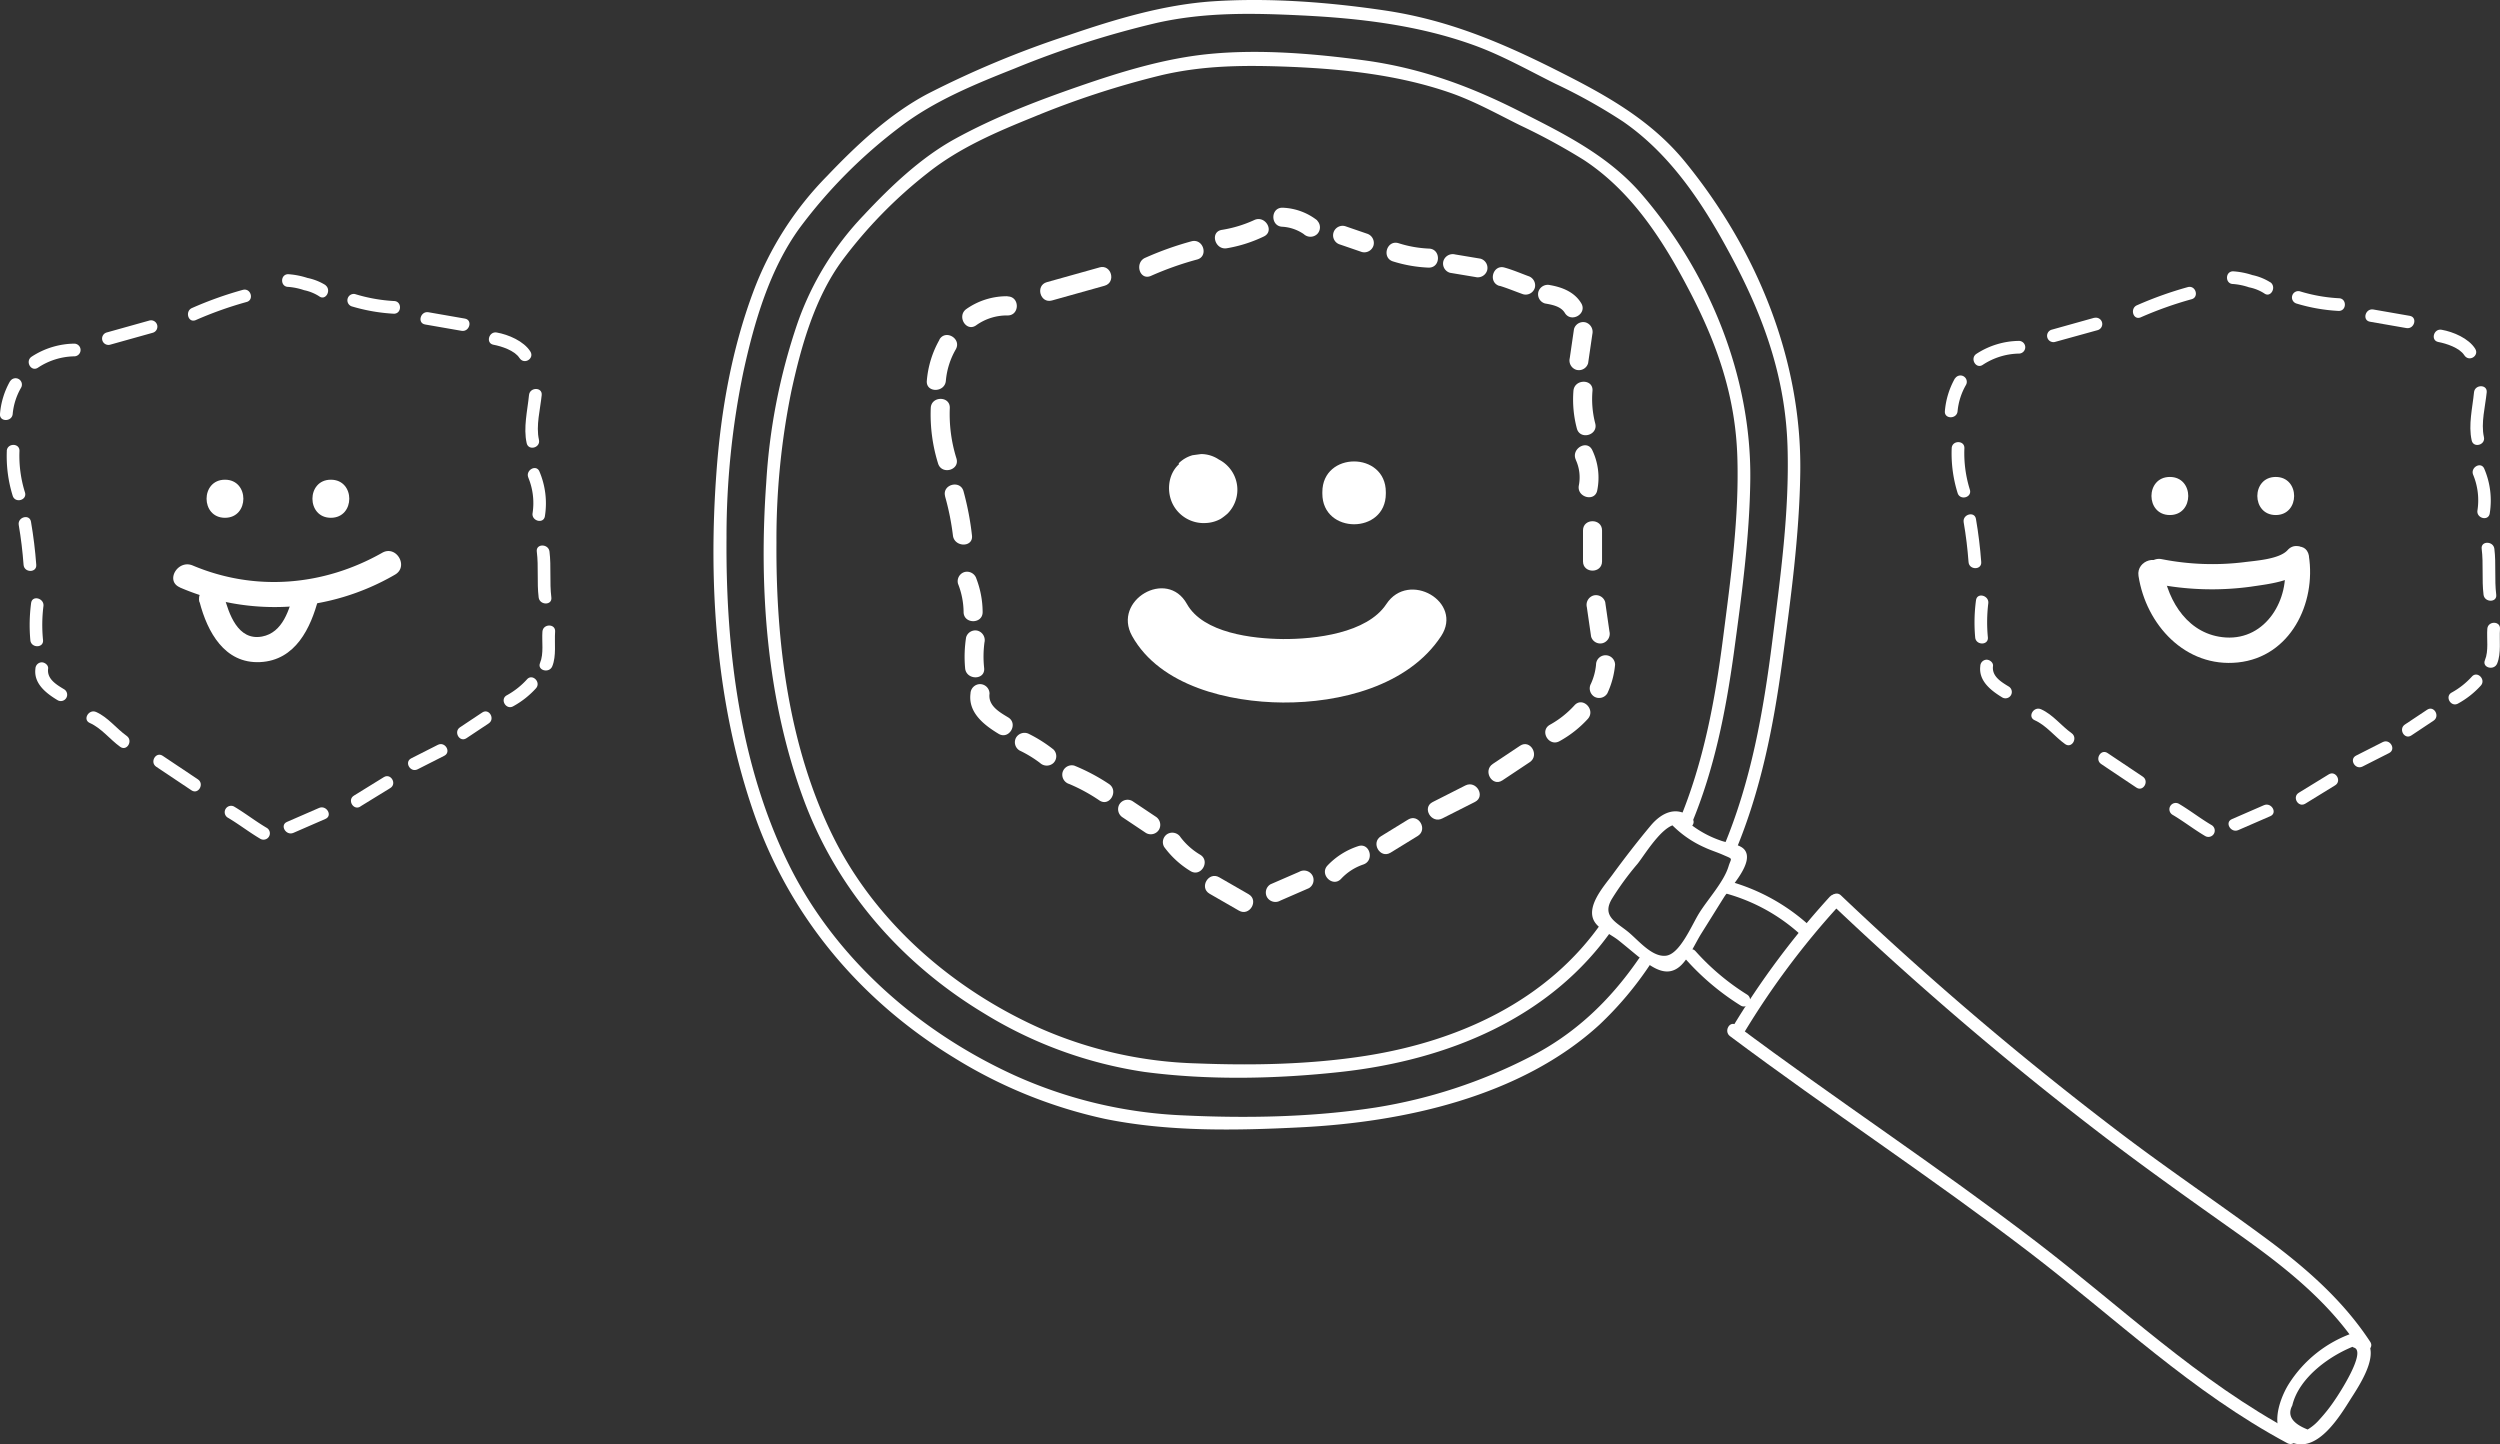 <svg xmlns="http://www.w3.org/2000/svg" viewBox="0 0 590.73 341.29"><rect x="0" y="0" width="590.73" height="341.29" fill="#333333" stroke="none"/><defs><style>.cls-1{fill:#fff;}</style></defs><title>smoelenboek</title><g id="Layer_2" data-name="Layer 2"><g id="Layer_1-2" data-name="Layer 1"><path class="cls-1" d="M57.42,68.48a87.49,87.49,0,0,0-12,4.28c-1.77.7-1,3.61.8,2.89a89.19,89.19,0,0,1,12-4.28c1.88-.44,1.09-3.34-.79-2.89Z"/><path class="cls-1" d="M35.33,75.73,25.18,78.57a1.5,1.5,0,0,0,.8,2.89l10.15-2.84a1.5,1.5,0,0,0-.8-2.89Z"/><path class="cls-1" d="M17.49,81.2a18.81,18.81,0,0,0-10,3.07C5.85,85.35,7.35,88,9,86.86a16,16,0,0,1,8.54-2.66,1.5,1.5,0,0,0,0-3Z"/><path class="cls-1" d="M2.38,90.07A18.73,18.73,0,0,0,0,97.81c-.17,1.92,2.83,1.91,3,0a15.11,15.11,0,0,1,2-6.23,1.5,1.5,0,0,0-2.59-1.51Z"/><path class="cls-1" d="M1.61,106.57A31.55,31.55,0,0,0,3,117.15c.57,1.84,3.47,1.06,2.9-.8a28.93,28.93,0,0,1-1.3-9.78c.08-1.93-2.92-1.92-3,0Z"/><path class="cls-1" d="M4.43,124.06c.53,3.11.91,6.26,1.14,9.4.14,1.92,3.15,1.93,3,0-.25-3.41-.67-6.82-1.25-10.19-.33-1.9-3.22-1.1-2.89.79Z"/><path class="cls-1" d="M7.36,142.43a39.52,39.52,0,0,0-.19,8.83c.16,1.91,3.16,1.93,3,0a35.94,35.94,0,0,1,.09-8c.27-1.89-2.62-2.71-2.9-.8Z"/><path class="cls-1" d="M8.37,158c-.45,3.53,2.56,5.84,5.24,7.45a1.5,1.5,0,0,0,1.52-2.59c-1.82-1.1-4.07-2.43-3.76-4.86.11-.81-.76-1.49-1.5-1.5a1.54,1.54,0,0,0-1.5,1.5Z"/><path class="cls-1" d="M21.21,170.83c2.79,1.24,4.76,3.9,7.21,5.65,1.58,1.12,3.08-1.48,1.52-2.59-2.47-1.76-4.4-4.39-7.22-5.65-1.74-.78-3.27,1.81-1.51,2.59Z"/><path class="cls-1" d="M85.15,190.56l7.06-4.34c1.65-1,.14-3.61-1.51-2.59L83.63,188c-1.64,1-.13,3.61,1.52,2.59Z"/><path class="cls-1" d="M98.68,181.78l6.29-3.19c1.73-.87.21-3.46-1.51-2.59l-6.29,3.19c-1.72.87-.21,3.46,1.51,2.59Z"/><path class="cls-1" d="M110.21,174.44l5.26-3.5c1.6-1.06.1-3.66-1.51-2.59l-5.26,3.5c-1.6,1.06-.1,3.66,1.51,2.59Z"/><path class="cls-1" d="M121.26,166.89a20.66,20.66,0,0,0,5.38-4.24c1.28-1.44-.84-3.57-2.12-2.12a18.4,18.4,0,0,1-4.78,3.77c-1.68.94-.17,3.54,1.52,2.59Z"/><path class="cls-1" d="M130.5,157.44c1-2.46.48-5.59.67-8.19.14-1.93-2.86-1.92-3,0-.17,2.34.36,5.19-.56,7.39-.75,1.78,2.16,2.56,2.89.8Z"/><path class="cls-1" d="M130.28,141.17c-.45-3.59,0-7.25-.44-10.84-.23-1.89-3.24-1.92-3,0,.45,3.59,0,7.25.44,10.84.24,1.89,3.24,1.92,3,0Z"/><path class="cls-1" d="M125.32,83.06c-1.55-2.46-5.18-4-7.93-4.49-1.88-.36-2.69,2.54-.79,2.89s5,1.36,6.13,3.11,3.62.13,2.59-1.51Z"/><path class="cls-1" d="M109.85,75.28l-8.61-1.5c-1.89-.33-2.7,2.56-.8,2.89l8.62,1.5c1.88.33,2.7-2.56.79-2.89Z"/><path class="cls-1" d="M93.08,71.13a38.57,38.57,0,0,1-9.21-1.65,1.51,1.51,0,0,0-.8,2.9,42.62,42.62,0,0,0,10,1.75c1.93,0,1.93-3,0-3Z"/><path class="cls-1" d="M76.92,67.37a12.93,12.93,0,0,0-4.26-1.69,18.71,18.71,0,0,0-4.55-.89c-1.93,0-1.93,3,0,3a15.08,15.08,0,0,1,3.75.78A10.56,10.56,0,0,1,75.4,70c1.53,1.18,3-1.43,1.52-2.59Z"/><path class="cls-1" d="M124.85,112.89a15.77,15.77,0,0,1,1,8.32c-.34,1.88,2.55,2.69,2.9.8a19.25,19.25,0,0,0-1.3-10.63c-.78-1.76-3.37-.24-2.59,1.51Z"/><path class="cls-1" d="M125,93.35c-.36,3.66-1.37,7.71-.55,11.37.43,1.88,3.32,1.08,2.9-.8-.75-3.31.32-7.24.65-10.57.19-1.92-2.81-1.91-3,0Z"/><path class="cls-1" d="M36.92,181.18l8.33,5.57c1.61,1.08,3.11-1.52,1.52-2.59l-8.33-5.57c-1.61-1.08-3.12,1.52-1.52,2.59Z"/><path class="cls-1" d="M53.75,193.16c2.68,1.57,5.13,3.5,7.81,5.07a1.5,1.5,0,0,0,1.51-2.59c-2.68-1.57-5.13-3.5-7.8-5.08a1.51,1.51,0,0,0-1.52,2.6Z"/><path class="cls-1" d="M69.33,196.8l7.58-3.3c1.76-.77.24-3.35-1.52-2.59l-7.58,3.3c-1.76.76-.24,3.35,1.52,2.59Z"/><path class="cls-1" d="M78.18,122.35c5.8,0,5.81-9,0-9s-5.8,9,0,9Z"/><path class="cls-1" d="M53.16,122.35c5.79,0,5.8-9,0-9s-5.8,9,0,9Z"/><path class="cls-1" d="M296.36,52a29.35,29.35,0,0,1-7.66,2.32c-2.85.47-1.64,4.81,1.19,4.34a32.76,32.76,0,0,0,8.74-2.78c2.62-1.23.34-5.11-2.27-3.88Z"/><path class="cls-1" d="M281.6,57a75.27,75.27,0,0,0-10.91,3.88c-2.65,1.06-1.5,5.42,1.2,4.34a75.58,75.58,0,0,1,10.9-3.88c2.82-.66,1.63-5-1.19-4.34Z"/><path class="cls-1" d="M259.84,63.18l-12.47,3.49c-2.78.77-1.6,5.12,1.2,4.33L261,67.52c2.79-.78,1.61-5.12-1.19-4.34Z"/><path class="cls-1" d="M238.09,70a16.61,16.61,0,0,0-9.72,3c-2.36,1.64-.11,5.54,2.27,3.88a12.44,12.44,0,0,1,7.45-2.34c2.9,0,2.9-4.47,0-4.5Z"/><path class="cls-1" d="M222,80.26a23.47,23.47,0,0,0-3,9.71c-.25,2.88,4.25,2.87,4.5,0a17.94,17.94,0,0,1,2.35-7.43c1.42-2.53-2.46-4.8-3.89-2.28Z"/><path class="cls-1" d="M219.93,96.42a39,39,0,0,0,1.73,13.1c.85,2.76,5.2,1.58,4.34-1.2a35,35,0,0,1-1.57-11.9c.11-2.89-4.39-2.89-4.5,0Z"/><path class="cls-1" d="M223.31,117.28a60.86,60.86,0,0,1,1.86,9.25c.34,2.84,4.84,2.88,4.5,0a67.66,67.66,0,0,0-2-10.45c-.77-2.78-5.12-1.6-4.34,1.2Z"/><path class="cls-1" d="M226.37,137.93a18.66,18.66,0,0,1,1.32,6.68c0,2.89,4.53,2.9,4.5,0a22.39,22.39,0,0,0-1.48-7.88,2.32,2.32,0,0,0-2.77-1.57,2.27,2.27,0,0,0-1.57,2.77Z"/><path class="cls-1" d="M228.28,150.61a30.07,30.07,0,0,0-.23,7.28c.25,2.86,4.76,2.89,4.5,0a25.24,25.24,0,0,1,.07-6.08,2.33,2.33,0,0,0-1.57-2.77,2.26,2.26,0,0,0-2.77,1.57Z"/><path class="cls-1" d="M229.32,163.9c-.58,4.48,3.23,7.44,6.63,9.49,2.49,1.5,4.75-2.39,2.27-3.88-2.11-1.27-4.77-2.78-4.4-5.61a2.27,2.27,0,0,0-2.25-2.25,2.29,2.29,0,0,0-2.25,2.25Z"/><path class="cls-1" d="M252.65,185.25a40.9,40.9,0,0,1,7.12,3.88c2.4,1.63,4.66-2.27,2.27-3.88a46.17,46.17,0,0,0-8.19-4.34,2.27,2.27,0,0,0-2.77,1.57,2.3,2.3,0,0,0,1.57,2.77Z"/><path class="cls-1" d="M275.08,200.12a21.57,21.57,0,0,0,6.24,5.72c2.48,1.5,4.75-2.39,2.27-3.88a16.14,16.14,0,0,1-4.63-4.12,2.31,2.31,0,0,0-3.07-.8,2.27,2.27,0,0,0-.81,3.08Z"/><path class="cls-1" d="M328.58,201.48l6.41-3.94c2.46-1.51.21-5.4-2.27-3.88l-6.41,3.94c-2.47,1.51-.21,5.4,2.27,3.88Z"/><path class="cls-1" d="M340.79,193.4l7.73-3.91c2.58-1.31.31-5.2-2.27-3.89l-7.73,3.92c-2.58,1.3-.31,5.19,2.27,3.88Z"/><path class="cls-1" d="M355,184.4l6.46-4.3c2.4-1.6.14-5.5-2.28-3.89l-6.45,4.3c-2.4,1.6-.15,5.5,2.27,3.89Z"/><path class="cls-1" d="M368.51,175.13a26.11,26.11,0,0,0,6.69-5.27c1.91-2.17-1.26-5.36-3.18-3.18a22.65,22.65,0,0,1-5.78,4.57c-2.53,1.41-.27,5.3,2.27,3.88Z"/><path class="cls-1" d="M379.81,163.82a20.26,20.26,0,0,0,1.82-6.74,2.25,2.25,0,0,0-4.5,0,13.92,13.92,0,0,1-1.2,4.47,2.31,2.31,0,0,0,.81,3.08,2.27,2.27,0,0,0,3.07-.81Z"/><path class="cls-1" d="M380.3,149.21l-1-6.93a2.27,2.27,0,0,0-2.77-1.57,2.31,2.31,0,0,0-1.57,2.77l1,6.92a2.25,2.25,0,0,0,2.76,1.57,2.31,2.31,0,0,0,1.58-2.76Z"/><path class="cls-1" d="M375.26,85.82l1-6.87a2.35,2.35,0,0,0-1.58-2.77,2.26,2.26,0,0,0-2.76,1.58l-1,6.87a2.31,2.31,0,0,0,1.57,2.76,2.27,2.27,0,0,0,2.77-1.57Z"/><path class="cls-1" d="M373.63,71.65c-1.58-2.63-4.44-3.77-7.35-4.28a2.32,2.32,0,0,0-2.77,1.57,2.27,2.27,0,0,0,1.57,2.77c1.66.29,3.73.66,4.67,2.22,1.49,2.47,5.38.21,3.88-2.28Z"/><path class="cls-1" d="M349.83,61.12l-6-1a2.31,2.31,0,0,0-2.77,1.57,2.27,2.27,0,0,0,1.57,2.77l6,1a2.31,2.31,0,0,0,2.77-1.57,2.27,2.27,0,0,0-1.57-2.77Z"/><path class="cls-1" d="M337.61,58.74a27.51,27.51,0,0,1-7.19-1.29c-2.79-.79-4,3.55-1.2,4.34a32.38,32.38,0,0,0,8.39,1.45c2.89,0,2.89-4.46,0-4.5Z"/><path class="cls-1" d="M323,55.21l-5.15-1.77a2.25,2.25,0,0,0-1.2,4.34l5.15,1.77A2.27,2.27,0,0,0,324.55,58,2.3,2.3,0,0,0,323,55.21Z"/><path class="cls-1" d="M311.26,52.08a14.11,14.11,0,0,0-8.2-3c-2.9-.05-2.9,4.45,0,4.5a10,10,0,0,1,5,1.73,2.32,2.32,0,0,0,3.18,0,2.26,2.26,0,0,0,0-3.18Z"/><path class="cls-1" d="M372.36,108.69a9.88,9.88,0,0,1,.71,6c-.55,2.83,3.78,4,4.34,1.2a15.12,15.12,0,0,0-1.16-9.51c-1.22-2.63-5.1-.34-3.89,2.27Z"/><path class="cls-1" d="M378.55,132.66v-7.33c0-2.89-4.5-2.9-4.5,0v7.33c0,2.9,4.5,2.9,4.5,0Z"/><path class="cls-1" d="M371.79,92.36a26.64,26.64,0,0,0,.81,8.89c.74,2.79,5.08,1.61,4.34-1.2a22.89,22.89,0,0,1-.65-7.69c.23-2.88-4.27-2.87-4.5,0Z"/><path class="cls-1" d="M240.92,177.34a27.69,27.69,0,0,1,4.83,2.94,2.33,2.33,0,0,0,3.18,0,2.25,2.25,0,0,0,0-3.18,32.79,32.79,0,0,0-5.74-3.65,2.32,2.32,0,0,0-3.08.81,2.27,2.27,0,0,0,.81,3.08Z"/><path class="cls-1" d="M265.3,193.16l5.49,3.67a2.27,2.27,0,0,0,3.08-.8,2.3,2.3,0,0,0-.81-3.08l-5.49-3.67a2.27,2.27,0,0,0-3.08.8,2.3,2.3,0,0,0,.81,3.08Z"/><path class="cls-1" d="M285.81,211.18l6.95,4c2.51,1.44,4.78-2.44,2.27-3.89l-6.95-4c-2.51-1.44-4.78,2.44-2.27,3.89Z"/><path class="cls-1" d="M302.5,212.82l6.78-2.95a2.25,2.25,0,0,0,.8-3.07A2.29,2.29,0,0,0,307,206l-6.79,2.95a2.27,2.27,0,0,0-.8,3.08,2.3,2.3,0,0,0,3.08.8Z"/><path class="cls-1" d="M316.88,207.67a12.74,12.74,0,0,1,5.24-3.39c2.74-.91,1.56-5.26-1.19-4.34a17.46,17.46,0,0,0-7.23,4.55c-2,2.1,1.19,5.29,3.18,3.18Z"/><path class="cls-1" d="M354.33,67.53c1.89.57,3.72,1.35,5.57,2A2.26,2.26,0,0,0,362.67,68a2.3,2.3,0,0,0-1.57-2.77c-1.85-.69-3.68-1.47-5.57-2-2.78-.83-4,3.51-1.2,4.34Z"/><path class="cls-1" d="M267.5,150.27c6.63,11.9,23,15.65,35.64,15.73,13.41.09,29.6-3.86,37.38-15.68,5.32-8.09-7.66-15.61-12.95-7.57-4.54,6.9-16.92,8.31-24.43,8.25-7.08-.06-18.84-1.39-22.69-8.3-4.69-8.44-17.65-.88-12.95,7.57Z"/><path class="cls-1" d="M278.61,109.67c-2.72,2.43-3.05,6.82-1.27,9.87a8.21,8.21,0,0,0,9.18,3.79l-2,.26a7.88,7.88,0,0,0,3.94-1,13.35,13.35,0,0,0,1.63-1.26,8,8,0,0,0,0-11.21,8,8,0,0,0-1.62-1.28c-1.53-.89-2.2-.83-3.94-1.06a5.66,5.66,0,0,0-2.89.65,5.51,5.51,0,0,0-2.41,1.55,8.36,8.36,0,0,0-2.2,5.3,7.6,7.6,0,0,0,2.2,5.3l1.52,1.18a7.5,7.5,0,0,0,3.78,1h.08l-2-.27.07,0-1.79-.75.06,0-1.52-1.17,0,0-1.17-1.51,0,.06-.76-1.79a.75.75,0,0,1,0,.16l-.27-2a.49.49,0,0,1,0,.17l.27-2a.33.33,0,0,1-.05.15l.76-1.79,0,.07,1.17-1.52-.05,0,1.52-1.17-.06,0,1.79-.76-.07,0,2-.27a12.19,12.19,0,0,0-2.17.3l2-.27h-.1l2,.26a.37.37,0,0,1-.18,0l1.79.76a.57.57,0,0,1-.16-.11l1.52,1.18a.93.93,0,0,1-.13-.15l1.17,1.52a.56.56,0,0,1-.09-.17l.75,1.79a1.33,1.33,0,0,1-.05-.19l.27,2a.6.6,0,0,1,0-.19l-.26,2,0-.09-.76,1.79a.54.54,0,0,1,.1-.16l-1.18,1.52.08-.07a5.54,5.54,0,0,0,1.55-2.41,6.75,6.75,0,0,0,0-5.78,5.6,5.6,0,0,0-1.55-2.41,7.56,7.56,0,0,0-5.3-2.2l-2,.27a7.55,7.55,0,0,0-3.31,1.93Z"/><path class="cls-1" d="M312.46,116.28v.36c0,9.65,15,9.66,15,0v-.36c0-9.65-15-9.67-15,0v.36c0,9.65,15,9.66,15,0v-.36c0-9.65-15-9.67-15,0Z"/><path class="cls-1" d="M399.69,194.69c5.39-12.9,8.09-26.56,10-40.36,1.84-13.56,3.73-27.32,3.89-41,.29-24.41-9.74-48.95-25.68-67.45-7.86-9.11-18.24-14.22-28.78-19.56-11.72-5.94-23.21-10.16-36.3-12-11.9-1.62-24.85-2.73-36.83-1.59-10.6,1-21,4.19-31.07,7.68s-20,7.32-29.25,12.4c-8.13,4.47-15.25,11.28-21.54,18A70.4,70.4,0,0,0,188.43,76.4,142,142,0,0,0,181.06,114c-1.79,24.94.1,51.22,8.81,74.84,7.91,21.41,23.08,38.79,42.57,50.56a100.48,100.48,0,0,0,38,13.89c15.14,2,31.18,1.66,46.35,0,25.17-2.76,49.71-12.66,64.43-34,1.1-1.59-1.5-3.09-2.59-1.51-12.87,18.64-33.86,28.23-55.85,31.69-13.15,2.07-26.79,2.32-40.07,1.8a98.29,98.29,0,0,1-37.19-8.41c-20.41-9.19-38.52-24.82-48.57-45-10.59-21.27-13.64-46.2-13.48-69.7A175.16,175.16,0,0,1,187,92.39c2.3-10.59,5.52-22,12-30.83a108.7,108.7,0,0,1,20.2-20.68c7.46-5.94,16.21-9.67,25-13.23a207.34,207.34,0,0,1,30.14-9.86c10.23-2.41,20.09-2.41,30.55-2,12.64.53,25.37,1.9,37.4,6,5.88,2,11.24,5,16.78,7.76a149.32,149.32,0,0,1,15.13,8.22c11.48,7.53,18.9,19.22,25.12,31.18,6.49,12.46,10.75,24.78,11.2,39s-1.55,28.64-3.37,42.77c-1.89,14.74-4.59,29.37-10.33,43.14-.74,1.78,2.16,2.56,2.89.8Z"/><path class="cls-1" d="M410.12,201c5.95-14.23,8.93-29.34,11-44.57,2-14.77,4.05-29.76,4.27-44.69.41-26.73-10.25-52.64-27.07-73.32C389.88,28,378.71,22.06,367,16.19,354,9.69,341.68,4.62,327.21,2.47,314,.51,299.84-.58,286.48.32c-11.58.79-23,4.24-34,8a229.15,229.15,0,0,0-33.26,13.84c-9,4.75-16.83,12.13-23.79,19.43A77.49,77.49,0,0,0,178,68.92c-5.09,13.65-7.64,28.06-8.7,42.56-2,27-.05,55.28,8.95,81,8.48,24.2,25.09,43.9,46.91,57.28a113,113,0,0,0,35.92,14.62c15.06,3.07,30.9,2.77,46.18,2,24.39-1.21,52.1-7.22,70.7-24.27a81.32,81.32,0,0,0,11.82-14c1.1-1.59-1.5-3.09-2.59-1.51-6.82,9.89-15.07,17.75-25.8,23.2a121.28,121.28,0,0,1-36.3,11.89c-14.86,2.3-30.39,2.58-45.39,1.87A107.72,107.72,0,0,1,239.52,254c-22.3-10.22-42.07-27.41-53.05-49.57-11.7-23.61-15-51.24-14.8-77.31a191.61,191.61,0,0,1,4-39.33c2.57-11.72,6.18-24.18,13.34-34a118.11,118.11,0,0,1,23.79-23.89c8-6.09,17.57-10,26.86-13.68A223.26,223.26,0,0,1,273.24,5.43C284.71,2.84,296,3.08,307.66,3.65c13.72.67,27.55,2.32,40.53,7,6.76,2.43,13,6,19.42,9.18a130.36,130.36,0,0,1,15.91,8.9C395.5,37,403.35,49.6,410,62.3c7.19,13.8,11.9,27.57,12.38,43.26.46,15.34-1.68,30.74-3.6,45.93-2.1,16.61-5,33.14-11.53,48.66-.74,1.78,2.16,2.56,2.9.8Z"/><path class="cls-1" d="M399.66,193.22c-3.45-2.9-7-1.26-9.62,1.87-3.14,3.75-6.25,7.78-9.14,11.74-2,2.69-6.43,7.65-4,11.16,1.21,1.75,4,2.95,5.59,4.24,1.85,1.47,3.62,3,5.49,4.48,2.72,2.08,5.9,4.25,8.95,1.65,2.05-1.75,3.66-5.52,5.08-7.78,1.8-2.86,3.57-5.73,5.37-8.59,1.44-2.28,7.31-8.27,4.8-11.25-1.13-1.33-4.08-1.55-5.59-2.12a24.66,24.66,0,0,1-9.85-6.3c-1.29-1.45-3.4.68-2.12,2.12a25,25,0,0,0,8.14,5.79c1.41.67,2.91,1.12,4.34,1.75,2.57,1.14,2,.59,1.33,2.77-1.11,3.64-4.88,7.72-6.92,11-1.79,2.87-4.55,9.7-7.87,10.08s-6.54-3.71-9-5.7c-2.85-2.29-6.18-3.69-3.75-7.75a67.91,67.91,0,0,1,6.05-8.27c1.74-2.12,7.26-11.58,10.63-8.75,1.47,1.23,3.6-.88,2.12-2.12Z"/><path class="cls-1" d="M407.88,211.14a43.19,43.19,0,0,1,17.89,10c1.41,1.31,3.54-.81,2.12-2.12a46.65,46.65,0,0,0-19.21-10.76,1.51,1.51,0,0,0-.8,2.9Z"/><path class="cls-1" d="M398.52,226.88A59.67,59.67,0,0,0,411.3,237.6c1.64,1,3.15-1.57,1.52-2.59a56.43,56.43,0,0,1-12.18-10.25c-1.29-1.44-3.4.69-2.12,2.12Z"/><path class="cls-1" d="M432.44,211.8a195,195,0,0,0-23.11,31,1.51,1.51,0,0,0,2.6,1.52,189.46,189.46,0,0,1,22.63-30.35c1.31-1.43-.81-3.55-2.12-2.13Z"/><path class="cls-1" d="M432.87,213.69a790.08,790.08,0,0,0,63,53.86c10.75,8.25,21.79,16.07,32.85,23.9,10.83,7.68,21.4,15.9,28.76,27.14,1,1.61,3.65.11,2.59-1.52-6.42-9.8-15.17-17.45-24.53-24.38-11.15-8.24-22.65-16-33.72-24.36A779.21,779.21,0,0,1,435,211.57c-1.4-1.33-3.53.78-2.13,2.12Z"/><path class="cls-1" d="M408.75,244.81c23.35,17.48,47.75,33.48,70.91,51.21,20.19,15.46,38.23,32.9,60.84,45,1.7.91,3.22-1.68,1.51-2.59-22.58-12.09-40.67-29.56-60.84-45-23.16-17.73-47.56-33.73-70.9-51.21-1.55-1.15-3,1.45-1.52,2.59Z"/><path class="cls-1" d="M556.15,314.93a29.38,29.38,0,0,0-15.4,12.21c-2.38,3.89-5,11.77,1.17,13.85,5.93,2,11-6.4,13.54-10.44,2.3-3.61,8.4-12.65,1.62-15-1.83-.63-2.62,2.27-.8,2.9,2.91,1-3.62,11-4.66,12.48a37.36,37.36,0,0,1-3.49,4.43,11.59,11.59,0,0,1-2.85,2.42q-5.5-2.17-3.63-5.67c1.58-6.74,9.24-12.11,15.3-14.28,1.8-.64,1-3.54-.8-2.89Z"/><path class="cls-1" d="M42.47,138.8a56.57,56.57,0,0,0,50.84-3c3.36-1.9.34-7.09-3-5.18-13.84,7.84-30,9.23-44.78,3-3.52-1.49-6.58,3.68-3,5.18Z"/><path class="cls-1" d="M47.17,142.28c1.83,7,5.86,14.56,14.27,14.17s12-8.09,13.81-15c1-3.74-4.8-5.33-5.78-1.59-1.09,4.14-2.61,9.63-7.56,10.55-5.74,1.06-7.85-5.44-9-9.68-1-3.74-6.76-2.15-5.78,1.59Z"/><path class="cls-1" d="M517,67.83a87.83,87.83,0,0,0-12,4.28c-1.77.7-1,3.61.8,2.89a88.7,88.7,0,0,1,12-4.28c1.88-.44,1.08-3.34-.8-2.89Z"/><path class="cls-1" d="M494.89,75.08l-10.15,2.84a1.5,1.5,0,0,0,.79,2.89L495.69,78a1.5,1.5,0,0,0-.8-2.89Z"/><path class="cls-1" d="M477.05,80.55A18.79,18.79,0,0,0,467,83.62c-1.59,1.08-.09,3.68,1.51,2.59a16,16,0,0,1,8.54-2.66,1.5,1.5,0,0,0,0-3Z"/><path class="cls-1" d="M461.93,89.42a18.88,18.88,0,0,0-2.37,7.74c-.16,1.92,2.84,1.91,3,0a15.37,15.37,0,0,1,2-6.23,1.5,1.5,0,0,0-2.59-1.51Z"/><path class="cls-1" d="M461.17,105.92a31.3,31.3,0,0,0,1.4,10.58c.57,1.84,3.47,1.06,2.89-.8a28.92,28.92,0,0,1-1.29-9.78c.08-1.93-2.92-1.93-3,0Z"/><path class="cls-1" d="M464,123.41c.54,3.11.92,6.26,1.15,9.4.14,1.92,3.14,1.93,3,0-.25-3.41-.67-6.82-1.25-10.2-.33-1.89-3.22-1.09-2.9.8Z"/><path class="cls-1" d="M466.92,141.78a39.51,39.51,0,0,0-.2,8.83c.16,1.91,3.16,1.93,3,0a37.17,37.17,0,0,1,.09-8c.28-1.89-2.61-2.71-2.89-.8Z"/><path class="cls-1" d="M467.93,157.38c-.45,3.53,2.56,5.83,5.24,7.45a1.5,1.5,0,0,0,1.51-2.59c-1.81-1.1-4.06-2.43-3.75-4.86.11-.81-.76-1.49-1.5-1.5a1.54,1.54,0,0,0-1.5,1.5Z"/><path class="cls-1" d="M480.77,170.18c2.79,1.24,4.75,3.9,7.21,5.65,1.58,1.12,3.08-1.48,1.52-2.59-2.47-1.76-4.4-4.39-7.22-5.65-1.75-.78-3.27,1.81-1.51,2.59Z"/><path class="cls-1" d="M544.71,189.91l7.06-4.34c1.64-1,.14-3.61-1.51-2.59l-7.07,4.34c-1.64,1-.14,3.6,1.52,2.59Z"/><path class="cls-1" d="M558.24,181.13l6.29-3.19c1.72-.87.21-3.46-1.51-2.59l-6.29,3.19c-1.73.87-.21,3.46,1.51,2.59Z"/><path class="cls-1" d="M569.77,173.79l5.26-3.5c1.6-1.06.1-3.66-1.51-2.59l-5.26,3.5c-1.6,1.06-.1,3.66,1.51,2.59Z"/><path class="cls-1" d="M580.82,166.24A20.66,20.66,0,0,0,586.2,162c1.27-1.44-.84-3.57-2.12-2.12a18.4,18.4,0,0,1-4.78,3.77c-1.68.94-.17,3.54,1.52,2.59Z"/><path class="cls-1" d="M590.06,156.79c1-2.46.48-5.59.67-8.19.13-1.93-2.87-1.92-3,0-.17,2.34.36,5.19-.56,7.39-.75,1.78,2.15,2.56,2.89.8Z"/><path class="cls-1" d="M589.84,140.52c-.45-3.59,0-7.25-.44-10.84-.23-1.89-3.24-1.92-3,0,.45,3.59,0,7.25.44,10.84.23,1.89,3.24,1.91,3,0Z"/><path class="cls-1" d="M584.87,82.41c-1.54-2.46-5.17-4-7.92-4.49-1.89-.36-2.69,2.53-.8,2.89s5,1.36,6.13,3.11,3.62.13,2.59-1.51Z"/><path class="cls-1" d="M569.41,74.63l-8.61-1.5c-1.89-.33-2.7,2.56-.8,2.89l8.61,1.5c1.89.33,2.7-2.56.8-2.89Z"/><path class="cls-1" d="M552.64,70.47a38.06,38.06,0,0,1-9.21-1.64,1.5,1.5,0,0,0-.8,2.89,41.62,41.62,0,0,0,10,1.75c1.93,0,1.93-3,0-3Z"/><path class="cls-1" d="M536.47,66.72A12.88,12.88,0,0,0,532.22,65a18.25,18.25,0,0,0-4.55-.89c-1.93,0-1.93,3,0,3a15.18,15.18,0,0,1,3.75.78A10.35,10.35,0,0,1,535,69.31c1.53,1.18,3-1.43,1.51-2.59Z"/><path class="cls-1" d="M584.41,112.24a15.77,15.77,0,0,1,1,8.32c-.35,1.88,2.54,2.69,2.89.79A19.14,19.14,0,0,0,587,110.73c-.79-1.76-3.37-.24-2.59,1.51Z"/><path class="cls-1" d="M584.59,92.7c-.36,3.66-1.37,7.71-.55,11.37.42,1.88,3.32,1.08,2.89-.8-.74-3.31.33-7.24.66-10.57.19-1.92-2.81-1.91-3,0Z"/><path class="cls-1" d="M496.48,180.53l8.33,5.57c1.61,1.08,3.11-1.52,1.51-2.59L498,177.94c-1.6-1.08-3.11,1.52-1.51,2.59Z"/><path class="cls-1" d="M513.31,192.5c2.68,1.58,5.13,3.51,7.81,5.08a1.5,1.5,0,0,0,1.51-2.59c-2.68-1.57-5.13-3.5-7.81-5.08a1.5,1.5,0,0,0-1.51,2.59Z"/><path class="cls-1" d="M528.88,196.15l7.59-3.3c1.76-.77.24-3.35-1.52-2.59l-7.58,3.3c-1.77.76-.24,3.35,1.51,2.59Z"/><path class="cls-1" d="M537.74,121.7c5.79,0,5.8-9,0-9s-5.8,9,0,9Z"/><path class="cls-1" d="M512.72,121.7c5.79,0,5.8-9,0-9s-5.8,9,0,9Z"/><path class="cls-1" d="M505.31,136.08c1.78,11.53,11.09,21.75,23.5,20.45s18.51-14,16.75-25.22c-.6-3.8-6.38-2.19-5.79,1.6,1.35,8.59-4.29,18.33-13.85,17.72-8.68-.56-13.61-8.28-14.83-16.15-.59-3.8-6.37-2.19-5.78,1.6Z"/><path class="cls-1" d="M509.18,137.91a68.23,68.23,0,0,0,22.67.72c4-.61,10-1.17,12.93-4.4,2.58-2.87-1.65-7.12-4.24-4.24-1.94,2.16-7.55,2.49-10.28,2.85a61.83,61.83,0,0,1-19.48-.72c-3.78-.7-5.4,5.08-1.6,5.79Z"/></g></g></svg>